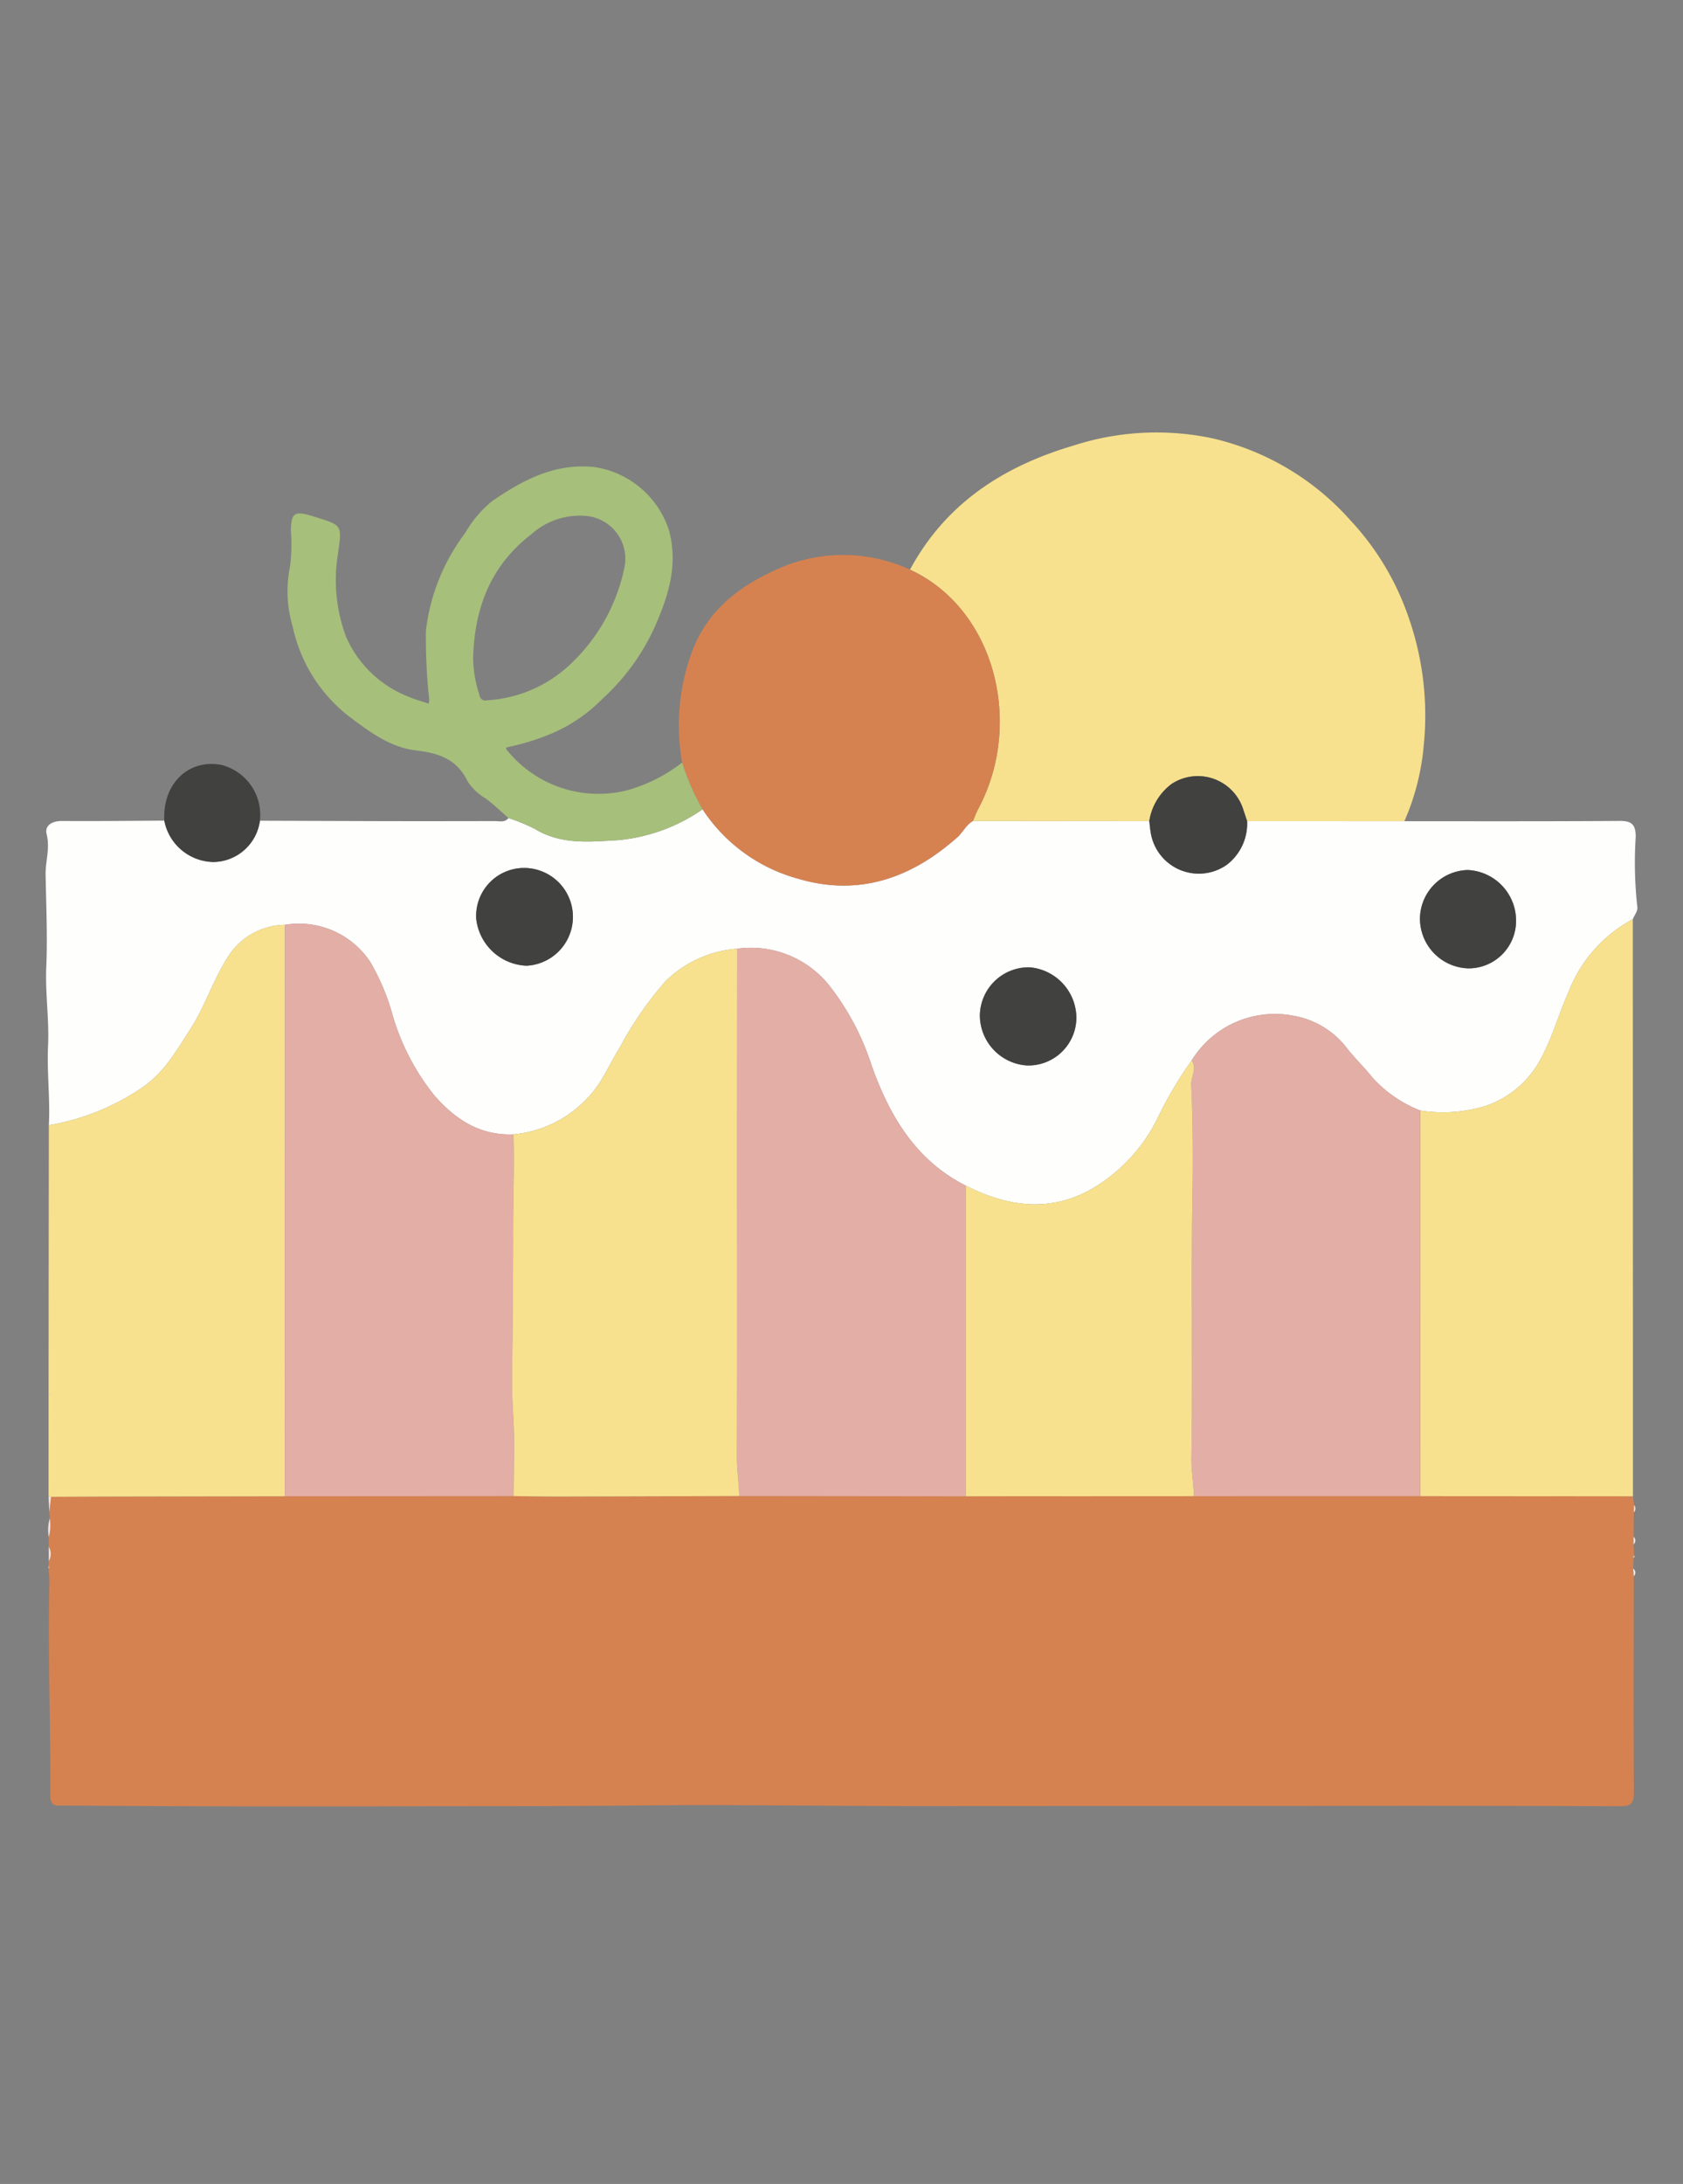 <svg xmlns="http://www.w3.org/2000/svg" width="151.951" height="197.046" viewBox="0 0 151.951 197.046"><rect x="0" y="0" width="151.951" height="197.046" fill="#808080" stroke="none"/><g id="e32b6da0-c852-44d4-adb2-2671c0f920b4" data-name="Layer 2"><g id="adaa1085-713c-4f79-b587-00073401eae5" data-name="IW_DeHoop_iconen_verzameld_def&#xA0;Image"><rect width="151.951" height="197.046" style="fill:none"></rect><g id="f189e678-fbb6-4e4e-8053-70fc8489e9c9" data-name="Ijstaarten"><path d="M4.404,139.549q-.001-.434-.003-.869a3.903,3.903,0,0,0,.088-1.682q-.019-.292-.038-.584.077-.681.152-1.363c2.029-.008,4.058-.02,6.086-.025q7.516-.016,15.033-.027,10.329-.006,20.658-.013c1.397.014,2.794.042,4.191.039q8.086-.016,16.172-.049,10.227.012,20.454.024l20.584-.011,20.455-.002,19.197.013q.054.394.107.787-.017.335-.033.669l-.019,2.194q-.001.345-.002.69.024.498.048.995a.181.181,0,0,0-.043.212l-.038.973q.026.347.052.693c-.004,6.509-.027,13.019.009,19.528.005.936-.247,1.226-1.194,1.222q-14.072-.049-28.144-.025-17.897.004-35.794.014c-8.384-.007-16.768-.148-25.151-.053-7.103.08-14.207.053-21.31.072q-12.921.036-25.846-.04c-1.552-.007-3.105-.033-4.657-.023-.642.004-.875-.192-.872-.9.028-6.428-.236-12.855-.084-19.284.009-.398-.049-.797-.075-1.196.021-.028.063-.058.059-.083a1.123,1.123,0,0,0-.058-.188q.01-.201.021-.403A1.327,1.327,0,0,0,4.404,139.549Z" style="fill:#d68250"></path><path d="M23.466,74.05q5.504.019,11.009.037,5.106.009,10.213-.005c.417-.001.892.159,1.221-.275a16.84,16.84,0,0,1,2.398.991c2.384,1.442,4.936,1.148,7.477,1.007a15.921,15.921,0,0,0,7.651-2.786,15.032,15.032,0,0,0,8.601,6.254c5.474,1.638,10.247-.032,14.411-3.745.503-.449.78-1.116,1.398-1.455l15.919.015c.039.316.067.634.118.949a4.396,4.396,0,0,0,6.863,3.002,4.688,4.688,0,0,0,1.854-3.95l14.195.007c6.478-.002,12.956.017,19.433-.028,1.101-.008,1.451.327,1.455,1.437a36.237,36.237,0,0,0,.146,6.333c.059.33-.263.729-.408,1.096a12.544,12.544,0,0,0-5.75,6.43c-.973,2.171-1.574,4.5-2.785,6.567a8.811,8.811,0,0,1-4.795,3.863,13.196,13.196,0,0,1-5.858.403,11.503,11.503,0,0,1-4.275-2.921c-.713-.9-1.54-1.699-2.266-2.595a7.746,7.746,0,0,0-4.96-3.045,8.827,8.827,0,0,0-9.143,4.045,35.09,35.09,0,0,0-3.138,5.33,15.082,15.082,0,0,1-5.67,6.134c-3.876,2.304-7.751,1.76-11.586-.172-4.503-2.278-6.867-6.267-8.481-10.789a23.166,23.166,0,0,0-3.892-7.33,9.054,9.054,0,0,0-8.27-3.255A10.353,10.353,0,0,0,60.065,88.55a32.173,32.173,0,0,0-4.124,5.987c-.962,1.549-1.636,3.275-2.966,4.602a10.446,10.446,0,0,1-6.611,3.207c-3.009.126-5.248-1.336-7.133-3.492a20.953,20.953,0,0,1-3.78-7.24,19.858,19.858,0,0,0-2.03-4.837,7.721,7.721,0,0,0-7.688-3.336,6.19,6.19,0,0,0-5.297,3.124c-1.24,2.001-1.952,4.264-3.226,6.246-1.247,1.939-2.377,3.954-4.352,5.3A21.19,21.19,0,0,1,4.411,101.52c.127-2.392-.186-4.774-.073-7.176.111-2.36-.261-4.742-.16-7.103.119-2.774-.009-5.536-.061-8.301-.023-1.223.416-2.399.095-3.672-.198-.786.485-1.202,1.385-1.195,3.078.025,6.157-.016,9.236-.031a4.601,4.601,0,0,0,4.47,3.732A4.297,4.297,0,0,0,23.466,74.05ZM92.958,87.276a4.405,4.405,0,0,0-4.49,4.337,4.544,4.544,0,0,0,4.228,4.516,4.33,4.33,0,0,0,4.485-4.306A4.603,4.603,0,0,0,92.958,87.276Zm39.601.095a4.286,4.286,0,0,0,4.319-4.335,4.573,4.573,0,0,0-4.346-4.538,4.431,4.431,0,0,0-4.331,4.38A4.497,4.497,0,0,0,132.559,87.37ZM47.435,78.314A4.33,4.33,0,0,0,42.996,82.9a4.764,4.764,0,0,0,4.554,4.232,4.413,4.413,0,0,0-.115-8.818Z" style="fill:#fefefd"></path><path d="M103.763,74.088l-15.919-.015c.158-.365.291-.744.478-1.094,4.115-7.694,1.525-18.035-6.162-21.584,3.22-5.959,8.401-9.314,14.738-11.187a24.373,24.373,0,0,1,12.615-.65,23.812,23.812,0,0,1,12.408,7.386A24.354,24.354,0,0,1,127.17,55.683a26.789,26.789,0,0,1,1.378,11.524,21.69,21.69,0,0,1-1.754,6.889l-14.195-.007q-.187-.564-.374-1.127a4.304,4.304,0,0,0-6.434-2.238A5.162,5.162,0,0,0,103.763,74.088Z" style="fill:#f7e18e"></path><path d="M4.411,101.52a21.19,21.19,0,0,0,8.447-3.409c1.975-1.346,3.106-3.36,4.352-5.3,1.274-1.982,1.986-4.245,3.226-6.246a6.189,6.189,0,0,1,5.297-3.124q-.005,25.779-.011,51.558-7.516.013-15.033.027c-2.029.004-4.058.016-6.086.024a1.117,1.117,0,0,1-.219-.022q.001-4.547.002-9.094c.027-.027.08-.06.076-.081a1.058,1.058,0,0,0-.076-.191q.003-4.54.007-9.08Q4.402,109.052,4.411,101.52Z" style="fill:#f7e18e"></path><path d="M128.232,100.197a13.196,13.196,0,0,0,5.858-.403,8.811,8.811,0,0,0,4.795-3.863c1.21-2.067,1.812-4.396,2.785-6.567a12.544,12.544,0,0,1,5.75-6.43q.007,26.034.013,52.069-9.598-.007-19.197-.013Q128.234,117.594,128.232,100.197Z" style="fill:#f7e18e"></path><path d="M82.161,51.395c7.686,3.548,10.277,13.89,6.162,21.584-.187.35-.32.729-.478,1.094-.619.339-.895,1.006-1.399,1.455-4.164,3.713-8.937,5.382-14.411,3.745a15.032,15.032,0,0,1-8.601-6.253,21.17,21.17,0,0,1-1.848-4.221,19.144,19.144,0,0,1,.766-9.639c1.302-3.828,4.084-6.092,7.551-7.678A14.44,14.44,0,0,1,82.161,51.395Z" style="fill:#d68250"></path><path d="M23.466,74.05a4.297,4.297,0,0,1-4.162,3.724,4.601,4.601,0,0,1-4.47-3.732c-.177-3.313,2.18-5.603,5.171-5.024A4.649,4.649,0,0,1,23.466,74.05Z" style="fill:#414140"></path><path d="M4.49,136.998a3.903,3.903,0,0,1-.088,1.682A3.87,3.87,0,0,1,4.49,136.998Z" style="fill:#f6e6e3"></path><path d="M4.386,135.029a1.117,1.117,0,0,0,.219.022q-.076.682-.153,1.363Q4.418,135.721,4.386,135.029Z" style="fill:#f6e6e3"></path><path d="M4.404,139.549a1.327,1.327,0,0,1,.006,1.309Q4.408,140.204,4.404,139.549Z" style="fill:#f6e6e3"></path><path d="M147.505,142.217q-.026-.347-.052-.693A.441.441,0,0,1,147.505,142.217Z" style="fill:#f6e6e3"></path><path d="M147.486,139.343q.001-.345.002-.69A.446.446,0,0,1,147.486,139.343Z" style="fill:#f6e6e3"></path><path d="M147.507,136.46q.016-.335.033-.669A.492.492,0,0,1,147.507,136.46Z" style="fill:#f6e6e3"></path><path d="M4.39,141.261a1.123,1.123,0,0,1,.058.188c.003.024-.038.055-.059.083Z" style="fill:#f6e6e3"></path><path d="M147.492,140.551a.181.181,0,0,1,.043-.212.811.811,0,0,1,.022.157C147.555,140.515,147.514,140.532,147.492,140.551Z" style="fill:#f6e6e3"></path><path d="M61.586,68.798a14.333,14.333,0,0,1-4.971,2.506,10.611,10.611,0,0,1-10.804-3.58c-.154-.159-.194-.287.089-.327a21.773,21.773,0,0,0,3.616-1.095,14.244,14.244,0,0,0,4.87-3.247A19.795,19.795,0,0,0,59.363,55.99c1.11-2.629,1.81-5.217,1.052-8.089a8.367,8.367,0,0,0-6.718-5.756c-3.577-.388-6.453,1.145-9.241,3.051a10.286,10.286,0,0,0-2.459,2.896,18.11,18.11,0,0,0-3.545,8.822,51.303,51.303,0,0,0,.308,6.278l-.065.294h0c-.633-.218-1.285-.393-1.896-.66a10.168,10.168,0,0,1-5.54-5.342,14.583,14.583,0,0,1-.746-7.515c.351-2.575.444-2.563-2.042-3.319-.153-.046-.303-.101-.456-.145-1.442-.406-1.721-.194-1.753,1.37a16.248,16.248,0,0,1-.072,3.22,11.086,11.086,0,0,0,.234,5.431,13.936,13.936,0,0,0,4.987,8.034c1.904,1.428,3.768,2.87,6.16,3.149,2.027.237,3.67.778,4.631,2.757A4.831,4.831,0,0,0,43.829,72.03c.735.534,1.39,1.179,2.079,1.777a16.852,16.852,0,0,1,2.398.991c2.384,1.442,4.936,1.148,7.477,1.008a15.925,15.925,0,0,0,7.651-2.786A21.158,21.158,0,0,1,61.586,68.798Zm-18.3-6.092a11.142,11.142,0,0,1-.57-3.284c.119-4.766,1.71-8.482,5.238-11.203a6.557,6.557,0,0,1,4.916-1.672A3.878,3.878,0,0,1,56.364,51.26a16.509,16.509,0,0,1-5.056,8.844,11.93,11.93,0,0,1-7.344,3.08A.543.543,0,0,1,43.285,62.706Z" style="fill:#a6bf7b"></path><path d="M4.387,125.665a1.058,1.058,0,0,1,.076.191c.004.02-.049.053-.076.081Z" style="fill:#f6e6e3"></path><path d="M25.723,134.999q.005-25.779.011-51.558a7.72,7.72,0,0,1,7.688,3.336,19.858,19.858,0,0,1,2.03,4.837,20.953,20.953,0,0,0,3.78,7.24c1.885,2.156,4.124,3.618,7.133,3.493.097,3.014-.046,6.027-.039,9.04.007,3.007-.026,6.028-.046,9.032-.015,2.392-.109,4.813.054,7.225.165,2.437.044,4.894.048,7.342Z" style="fill:#e3aea5"></path><path d="M66.552,85.599a9.054,9.054,0,0,1,8.27,3.255,23.166,23.166,0,0,1,3.892,7.33c1.615,4.522,3.979,8.511,8.481,10.789q.001,14.015.003,28.029-10.227-.012-20.454-.023c-.034-1.191-.22-2.367-.215-3.567.03-8.537.014-17.075.013-25.612q0-5.786.003-11.572Q66.547,89.913,66.552,85.599Z" style="fill:#e3aea5"></path><path d="M128.232,100.197q.002,17.397.004,34.793-10.227,0-20.454.002c-.007-1.153-.234-2.287-.215-3.451.127-7.87-.042-15.74.095-23.612.058-3.342.044-6.707-.112-10.056-.035-.741.555-1.46.04-2.192a8.827,8.827,0,0,1,9.143-4.045,7.746,7.746,0,0,1,4.96,3.045c.726.896,1.553,1.695,2.266,2.595A11.503,11.503,0,0,0,128.232,100.197Z" style="fill:#e3aea5"></path><path d="M66.552,85.599q-.004,4.314-.007,8.628-.003,5.786-.003,11.572c.001,8.537.017,17.075-.013,25.612-.004,1.2.181,2.377.215,3.567q-8.086.025-16.172.048c-1.397.003-2.794-.025-4.191-.039-.004-2.449.117-4.905-.048-7.343-.163-2.412-.07-4.833-.054-7.225.019-3.005.053-6.025.046-9.032-.007-3.014.136-6.027.039-9.04a10.448,10.448,0,0,0,6.611-3.207c1.33-1.327,2.004-3.053,2.966-4.602A32.173,32.173,0,0,1,60.065,88.55,10.353,10.353,0,0,1,66.552,85.599Z" style="fill:#f7e18e"></path><path d="M107.589,95.68c.515.732-.074,1.451-.04,2.192.156,3.349.17,6.713.112,10.056-.137,7.872.032,15.743-.095,23.612-.019,1.164.208,2.297.215,3.451q-10.293.005-20.584.01-.001-14.015-.002-28.03c3.835,1.932,7.71,2.477,11.586.172a15.082,15.082,0,0,0,5.67-6.134A35.09,35.09,0,0,1,107.589,95.68Z" style="fill:#f7e18e"></path><path d="M92.958,87.276a4.603,4.603,0,0,1,4.224,4.547,4.33,4.33,0,0,1-4.485,4.306,4.544,4.544,0,0,1-4.228-4.516A4.405,4.405,0,0,1,92.958,87.276Z" style="fill:#414140"></path><path d="M103.763,74.088a5.162,5.162,0,0,1,2.027-3.364,4.304,4.304,0,0,1,6.434,2.238q.188.563.374,1.127a4.688,4.688,0,0,1-1.854,3.95,4.396,4.396,0,0,1-6.863-3.002C103.831,74.722,103.802,74.404,103.763,74.088Z" style="fill:#414140"></path><path d="M132.559,87.37a4.497,4.497,0,0,1-4.357-4.493,4.431,4.431,0,0,1,4.331-4.38,4.573,4.573,0,0,1,4.346,4.538A4.286,4.286,0,0,1,132.559,87.37Z" style="fill:#414140"></path><path d="M47.435,78.314a4.413,4.413,0,0,1,.115,8.818A4.764,4.764,0,0,1,42.996,82.9,4.33,4.33,0,0,1,47.435,78.314Z" style="fill:#414140"></path></g></g></g></svg>